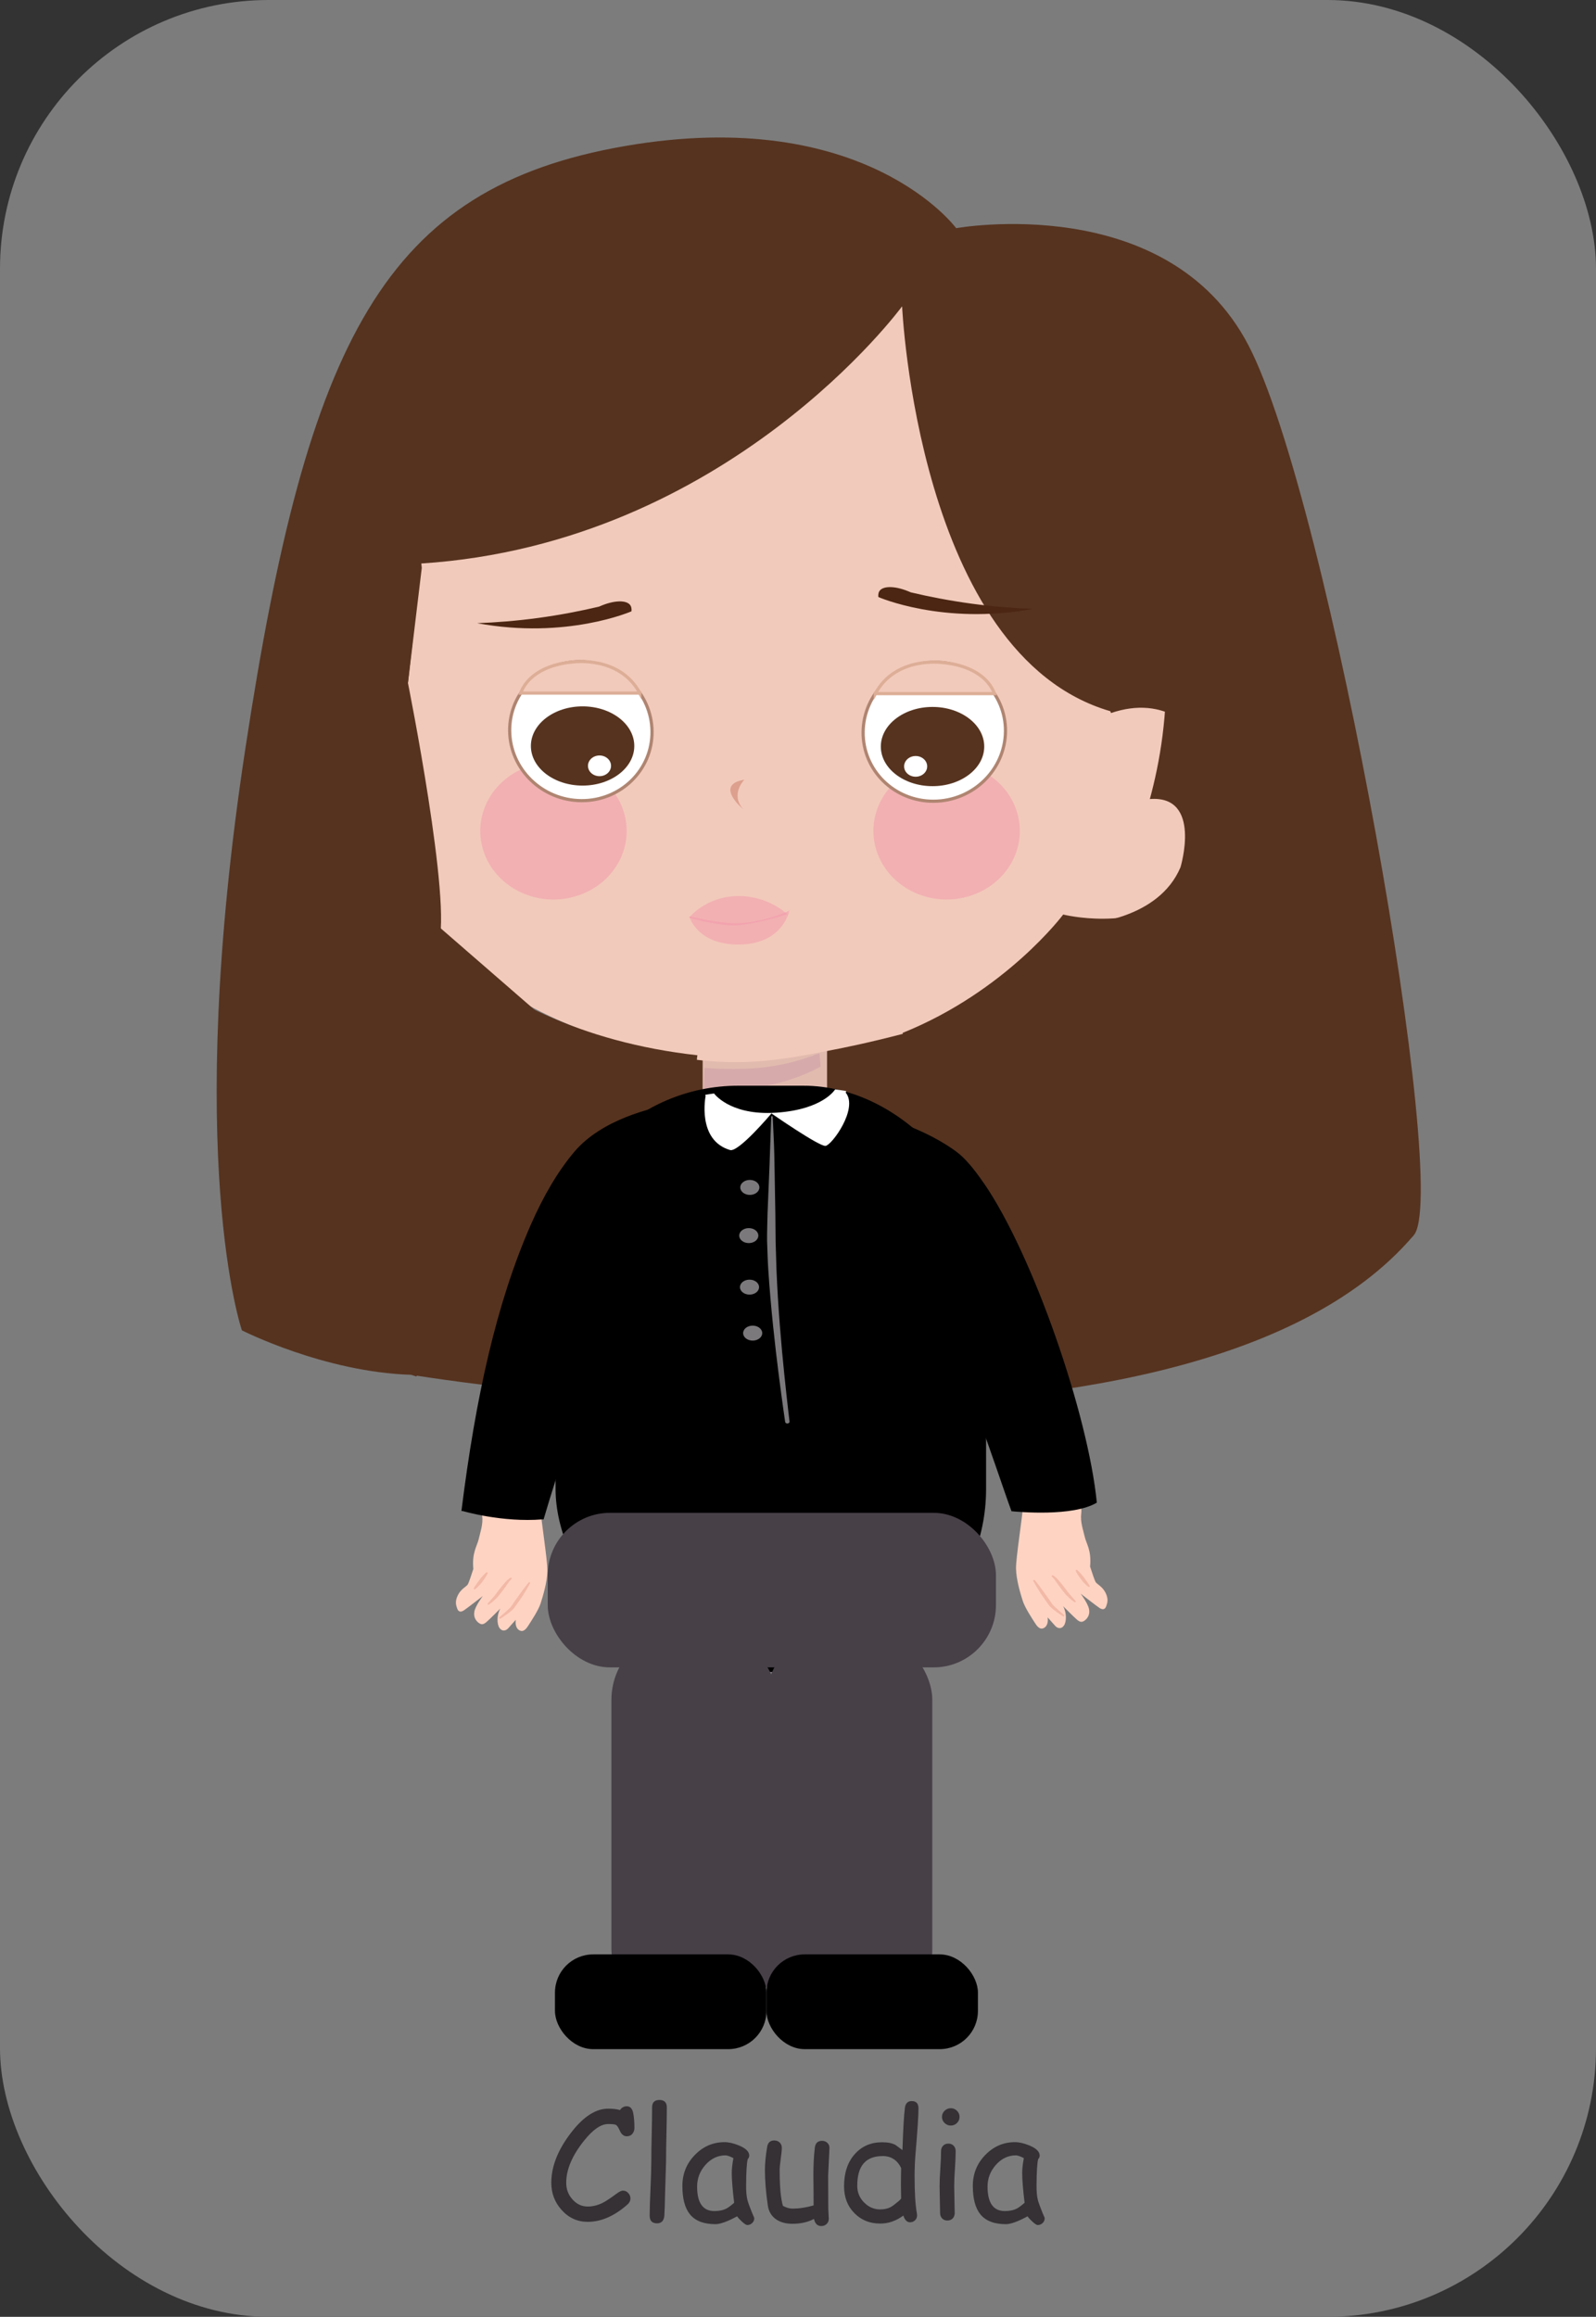 <?xml version="1.0" encoding="UTF-8"?>
<svg xmlns="http://www.w3.org/2000/svg" viewBox="0 0 501 727">
  <rect x="0" y="0" width="501" height="727" fill="#333333" stroke="none"/>
  <defs>
    <style>
      .cls-1 {
        fill: #ffd3c2;
      }

      .cls-1, .cls-2, .cls-3, .cls-4, .cls-5, .cls-6, .cls-7, .cls-8, .cls-9, .cls-10, .cls-11, .cls-12, .cls-13, .cls-14, .cls-15, .cls-16, .cls-17, .cls-18, .cls-19 {
        stroke-width: 0px;
      }

      .cls-2 {
        fill: #b1b7dd;
      }

      .cls-3 {
        fill: #000;
      }

      .cls-4 {
        fill: #56331f;
      }

      .cls-5 {
        fill: #dda08e;
      }

      .cls-20 {
        isolation: isolate;
      }

      .cls-6 {
        fill: #650e81;
        mix-blend-mode: multiply;
        opacity: .1;
      }

      .cls-7 {
        fill: #f2b9a7;
      }

      .cls-8 {
        fill: #f297ab;
        opacity: .5;
      }

      .cls-9 {
        fill: #505982;
      }

      .cls-10 {
        fill: none;
      }

      .cls-11 {
        fill: #7c797c;
      }

      .cls-12 {
        fill: #e2bbaf;
      }

      .cls-13 {
        fill: #4c2612;
      }

      .cls-14 {
        fill: #757daa;
      }

      .cls-15 {
        fill: #474047;
      }

      .cls-21 {
        stroke: #af8571;
      }

      .cls-21, .cls-22 {
        stroke-miterlimit: 10;
      }

      .cls-21, .cls-17 {
        fill: #fff;
      }

      .cls-16, .cls-22 {
        fill: #f2cabb;
      }

      .cls-22 {
        stroke: #ddae97;
      }

      .cls-18 {
        fill: #353135;
      }

      .cls-19 {
        fill: #7c7c7c;
      }
    </style>
  </defs>
  <g class="cls-20">
    <g id="Capa_1" data-name="Capa 1">
      <rect class="cls-19" width="501" height="727" rx="84.32" ry="84.32"/>
      <g>
        <path class="cls-1" d="M169.42,471.55c.49,6,2.46,17.92,2.41,21.45-.07,3.53-1.44,7.99-2.13,10.14-.69,2.14-2.93,5.52-3.96,7.11-1.03,1.59-1.87,1.81-2.75,1.3-.88-.51-1.31-1.73-1.09-3.27,0,0-1.57,1.77-2.36,2.65-.8.89-1.99,1.05-2.78-.14-.8-1.2-.85-4.01.29-6.04,0,0-3.39,3.43-4.35,4.23-.96.81-1.53.89-2.38.3-.84-.59-1.8-1.83-1.39-3.69s2.62-4.77,2.62-4.77c0,0-4.85,3.78-5.92,4.49-1.07.71-1.76.42-2.11-.55-.35-.98-.79-2.18.2-4.19.99-2,2.67-2.7,3.09-3.35.42-.66,1.29-3.46,1.77-4.9-.48-5.16,1.21-7.21,1.7-9.4.48-2.18,1.42-4.56,1.08-7.29-.52-3.43,2.9-8.95,9.06-10,6.16-1.04,8.49,1.4,8.98,5.93Z"/>
        <path class="cls-7" d="M156.74,507.88c-.12-.1-.1-.28.04-.4,0,0,.7-.61,1.74-1.52.25-.23.53-.46.82-.73.31-.26.53-.53.83-.8.23-.21.47-.66.72-.99.25-.36.49-.73.74-1.09,1.03-1.46,2.08-2.88,2.86-3.94.79-1.06,1.37-1.76,1.37-1.76.09-.12.25-.18.39-.14.15.05.22.19.14.35,0,0-.41.77-1.09,1.91-.36.56-.75,1.23-1.2,1.94-.45.69-.96,1.42-1.47,2.14-.26.37-.52.73-.78,1.08-.28.36-.43.68-.83,1.07-.34.31-.7.63-1.01.87-.33.25-.64.47-.92.69-.57.42-1.08.74-1.42.98-.34.22-.54.35-.54.35-.14.09-.3.09-.4,0ZM153.55,503.45s.15-.11.38-.28c.24-.19.6-.41.98-.79.19-.18.41-.38.63-.59.21-.21.5-.46.67-.66.39-.48.8-1,1.21-1.51.81-1.04,1.56-2.11,2.11-2.91.05-.08.18-.25.15-.25.08-.08.14-.17.22-.24.13-.15.25-.29.34-.4.1-.12.15-.15.2-.2.05-.05.07-.07.07-.07l.05-.06c.12-.12.12-.29,0-.38-.1-.07-.25-.06-.37,0,0,0-.05.03-.13.08-.07.05-.23.14-.34.23-.12.1-.25.21-.41.35-.08.06-.17.13-.26.21-.17.18-.18.2-.28.32-.66.75-1.51,1.76-2.31,2.8-.39.53-.79,1.05-1.15,1.55-.23.27-.39.44-.57.66-.18.2-.34.4-.5.57-.29.36-.61.67-.8.89-.19.22-.3.35-.3.35-.12.13-.11.31.03.39.11.06.27.04.39-.04ZM149.22,498.63s.33-.25.76-.67c.21-.21.48-.46.72-.73.23-.29.49-.6.73-.9.48-.63.91-1.29,1.21-1.78.29-.5.44-.84.44-.84.06-.16-.02-.31-.18-.35-.12-.02-.24.02-.33.1l-.02.02s-.32.27-.73.71c-.41.43-.92,1.01-1.37,1.62-.22.31-.44.62-.64.91-.23.29-.41.58-.58.81-.32.49-.5.82-.5.82-.08.16-.02.32.15.37.11.03.24,0,.34-.08Z"/>
        <path class="cls-4" d="M342.2,220.88s-2.36,59.12-8.45,66.08c0,0,35.5,15.91,51.06-18.42,0,0,14.53-58.29-42.62-47.66Z"/>
        <path class="cls-17" d="M309.74,242.73c-1.12.59-2.24,1.12-3.35,1.6,1.16-.47,2.29-1,3.35-1.6Z"/>
        <path class="cls-2" d="M293.67,235.56s-.04.02-.11.09c.07-.05.11-.09.11-.09Z"/>
        <path class="cls-4" d="M129.06,431.39s242.58,40.59,314.58-43.61c0,0-274.68-150.26-314.58,43.61Z"/>
        <polygon class="cls-4" points="298.21 364.17 215.79 365.43 215.79 321.28 296.28 323.61 298.21 364.17"/>
        <rect class="cls-12" x="220.57" y="320.11" width="39.05" height="37.07" rx="4.37" ry="4.37"/>
        <path class="cls-16" d="M212.57,93.35s-71.45,10.07-93.43,70.5c0,0-15.11,64.18,0,90.63,0,0-23.36-12.58-12.37,21.41,0,0,9.62,10.07,26.11,12.59,9.69,11.52,19.49,18.73,26.39,23.08,14.75,9.28,27.92,13.36,36.81,15.95,8.09,2.35,16.88,4.91,28.95,5.61,14.01.81,24.68-1.33,39.75-4.35,5.19-1.04,15.36-3.33,27.51-6.76.99-.28,1.87-.54,2.72-.79,14.43-4.27,21.79-6.51,28.85-11.33,9.66-6.6,15.01-14.77,17.86-20.14,0,0,21.98-1.26,28.85-17.62,0,0,6.87-22.66-9.62-21.4,3.14-11.51,5.8-26.72,4.98-44.53-1.64-35.67-16.37-62.41-25.59-76.32-6.46-6.78-14.79-13.95-25.42-20.3-41.13-24.56-86.74-18.85-102.37-16.21Z"/>
        <path class="cls-8" d="M152.06,267.85c-4.2-11.21,2.1-23.48,14.08-27.42,11.97-3.92,25.09,1.97,29.28,13.19,4.21,11.21-2.1,23.5-14.08,27.43-11.97,3.93-25.08-1.97-29.28-13.19Z"/>
        <path class="cls-8" d="M275.47,267.85c-4.2-11.21,2.1-23.49,14.08-27.42,11.97-3.92,25.09,1.97,29.28,13.18,4.21,11.21-2.09,23.5-14.07,27.43-11.97,3.93-25.09-1.97-29.29-13.19Z"/>
        <path class="cls-8" d="M247.12,286.86s-11.39,3.69-17.44,3.49c-6.06-.2-13.32-2.41-13.32-2.41,0,0,4.97-6.45,14.83-6.76,9.85-.31,15.94,5.68,15.94,5.68Z"/>
        <path class="cls-8" d="M216.36,287.51s2.34,9.09,15.91,8.87c13.57-.22,15.53-10.62,15.53-10.62,0,0-8.13,3.84-16.46,3.94-6.09.07-14.99-2.19-14.99-2.19Z"/>
        <path class="cls-10" d="M278.16,248.5c.97.17,1.93.32,2.84.44-.92-.12-1.87-.27-2.84-.44Z"/>
        <path class="cls-9" d="M181.16,238.12s-.02-.02-.1-.04c.06.03.09.04.1.04Z"/>
        <path class="cls-9" d="M277.08,237.09s0,0,0,0c.07.03.11.05.11.05s-.03-.02-.11-.05Z"/>
        <polygon class="cls-14" points="277.07 237.09 277.08 237.09 277.08 237.09 277.07 237.09"/>
        <path class="cls-5" d="M233.29,253.91c-4.18-4.71.39-9.25.39-9.25-9.7,1.57-.39,9.25-.39,9.25Z"/>
        <path class="cls-4" d="M132.25,176.8l.15,1.4-4.34,36.09s-14.74,20.01-15.37,33.74c-1.18,26.42,32.61,74.92,106.23,83.1l-.12.82-1.68,27.31s-1.86.15-4.97.62c-11.4,1.83-39.52,8.13-55.48,27.58-9.71,11.84-18.3,26.92-25.96,44.48l-1.64-.54c-27.36-.84-53.14-13.95-53.14-13.95,0,0-18.52-53.9,1.08-182.5C96.6,106.34,120.75,58.88,196.18,45.83c75.44-13.05,103.97,25.77,103.97,25.77,0,0,66.26-11.98,91.71,36.67,25.45,48.66,64.07,267.57,51.78,279.5-12.29,11.92-57.61,25.91-57.61,25.91l-.48.23h-.05c-5.24-9.11-10.2-15.98-14.7-19.86-24.38-21.14-64.41-30.99-79.65-34.08-3.88-.82-6.15-1.17-6.15-1.17l-1.29-33.92-.41-.75c32.47-13.07,50.45-37.16,50.45-37.16,0,0,21.78,5.51,37.11-6.03,25.43-19.15,11-68.49-22.08-57.2l-.27-.58c-60.45-17.62-65.33-127.04-65.33-127.04,0,0-54.5,74.45-150.92,80.7Z"/>
        <path class="cls-4" d="M132.25,176.8l-4.2,37.48s13.99,69.69,9.53,82.1l-9.53,10.61-27.89-59.91,32.08-70.28Z"/>
        <polygon class="cls-4" points="137.59 290.64 177.09 324.94 130.38 296.38 137.59 290.64"/>
        <path class="cls-6" d="M257.29,330.92l-.24-.38c-6.58,2.63-14.32,4.55-23.08,4.82-4.48.15-8.77.06-12.82-.25l-.05.42-.23,6.89c12.88.06,25.48-1.65,36.71-7.71l-.29-3.79Z"/>
        <path class="cls-13" d="M275.74,187.35s20.31,8.92,48.42,3.72c-5.83-.22-12.25-.71-19.14-1.64-7-.95-13.4-2.2-19.13-3.56-4.6-2.06-8.55-2.13-9.77-.48-.25.34-.52.93-.39,1.97Z"/>
        <path class="cls-13" d="M198.21,191.83s-20.31,8.92-48.42,3.72c5.83-.22,12.25-.71,19.14-1.64,7-.95,13.4-2.2,19.13-3.56,4.6-2.06,8.55-2.13,9.77-.48.25.34.52.93.39,1.97Z"/>
        <path class="cls-1" d="M321.35,470.8c-.49,6-2.46,17.92-2.41,21.45.07,3.53,1.44,7.99,2.13,10.14.69,2.14,2.93,5.52,3.96,7.11,1.03,1.59,1.87,1.81,2.75,1.3.88-.51,1.31-1.73,1.09-3.27,0,0,1.57,1.77,2.36,2.65.8.89,1.99,1.05,2.78-.14.8-1.2.85-4.01-.29-6.04,0,0,3.39,3.43,4.35,4.23.96.81,1.53.89,2.38.3.84-.59,1.8-1.83,1.39-3.69s-2.62-4.77-2.62-4.77c0,0,4.85,3.78,5.92,4.49,1.07.71,1.76.42,2.11-.55.35-.98.79-2.18-.2-4.19-.99-2-2.67-2.7-3.09-3.35-.42-.66-1.29-3.46-1.77-4.9.48-5.16-1.21-7.21-1.7-9.4-.48-2.18-1.42-4.56-1.08-7.29.52-3.43-2.9-8.95-9.06-10-6.16-1.04-8.49,1.4-8.98,5.93Z"/>
        <path class="cls-7" d="M333.62,507.13s-.2-.13-.54-.35c-.34-.24-.84-.56-1.42-.98-.28-.21-.59-.44-.92-.69-.32-.24-.67-.56-1.01-.87-.4-.39-.54-.71-.83-1.07-.26-.35-.52-.71-.78-1.08-.51-.73-1.02-1.45-1.47-2.14-.45-.7-.85-1.37-1.2-1.94-.68-1.14-1.09-1.91-1.09-1.91-.08-.16,0-.31.14-.35.14-.04.3.02.39.14,0,0,.58.7,1.37,1.76.78,1.06,1.83,2.48,2.86,3.94.25.36.5.73.74,1.09.25.33.49.78.72.99.3.26.53.54.83.8.3.27.58.5.82.73,1.04.91,1.74,1.52,1.74,1.52.14.12.16.3.04.4-.1.09-.27.09-.4,0ZM337.6,502.75c.14-.09.15-.27.03-.39,0,0-.11-.13-.3-.35-.19-.21-.51-.53-.8-.89-.15-.17-.32-.37-.5-.57-.18-.22-.34-.39-.57-.66-.36-.5-.75-1.02-1.15-1.55-.8-1.04-1.65-2.05-2.31-2.8-.1-.11-.11-.14-.28-.32-.09-.07-.18-.15-.26-.21-.16-.13-.29-.25-.41-.35-.11-.09-.27-.18-.34-.23-.09-.05-.13-.08-.13-.08-.12-.07-.27-.08-.37,0-.12.08-.12.25,0,.38l.05.06s.02.03.07.07c.05.05.1.08.2.2.09.11.2.25.34.4.07.07.14.16.22.24-.03,0,.11.16.15.25.55.81,1.3,1.88,2.11,2.91.41.51.82,1.02,1.21,1.51.17.2.46.45.67.66.22.21.44.41.63.59.39.38.74.6.98.79.24.18.38.28.38.28.12.08.28.1.39.04ZM341.89,497.96c.17-.04.23-.21.15-.37,0,0-.18-.33-.5-.82-.17-.23-.35-.52-.58-.81-.2-.29-.42-.6-.64-.91-.46-.61-.96-1.2-1.37-1.62-.41-.44-.73-.71-.73-.71l-.02-.02c-.09-.08-.21-.12-.33-.1-.17.03-.25.19-.18.35,0,0,.15.35.44.84.3.5.73,1.15,1.21,1.78.25.3.5.61.73.9.24.27.51.52.72.73.43.41.76.67.76.67.1.07.23.11.34.08Z"/>
        <path class="cls-3" d="M274.6,445.73c-4.37,1.27-17.33,4.46-37.21,4.53-14.07.04-25.43-2.19-30.57-3.4l-8.74-27.04s-3.31-2.98-6.1-7.34l-.13.04c-5.09,13.44-17.09,50.09-21.22,64.28l-.32-.04c-12.66,1.04-24.98-2.59-24.98-2.59l-.48-.04c4.45-35.78,11.01-65.24,21.72-89.69,3.97-9.06,8.51-16.86,13.73-23.03,8.58-10.14,24.2-13.79,30.55-14.9l.11.4s-2.82,13.85,7.68,16.94c2.66.79,12.98-11.48,12.98-11.48,0,0,15.01,10.43,16.98,10.18,2.03-.27,10.34-11.75,6.34-16.69l.13-.54c8.58,1.33,31.16,5.72,45.18,16.09,2.58,1.9,5.49,5.32,8.58,9.87h.03c15.49,22.55,32.75,72.67,35.45,100.28h-.08c-7.44,4.4-24.42,2.88-26.71,2.65-5.01-13.61-16.66-51.14-31.56-78.14l-.37.13-11.33,49.28s.11.08.35.27Z"/>
        <rect class="cls-3" x="174.4" y="340.68" width="135.14" height="183.95" rx="57.39" ry="57.39"/>
        <rect class="cls-15" x="171.94" y="474.71" width="140.7" height="48.5" rx="19.55" ry="19.55"/>
        <rect class="cls-15" x="191.93" y="511.3" width="52.07" height="122.49" rx="22.11" ry="22.11"/>
        <rect class="cls-15" x="240.59" y="511.3" width="52.07" height="122.49" rx="22.11" ry="22.11"/>
        <rect class="cls-3" x="174.21" y="613.27" width="66.38" height="29.73" rx="11.99" ry="11.99"/>
        <rect class="cls-3" x="240.6" y="613.27" width="66.38" height="29.73" rx="11.99" ry="11.99"/>
        <g>
          <path class="cls-17" d="M242.16,349.39s-10.32,12.27-12.98,11.48c-10.5-3.09-7.68-16.94-7.68-16.94l-.11-.4c1.74-.29,2.77-.4,2.77-.4,0,0,4.64,6.51,17.99,6.09v.17Z"/>
          <path class="cls-17" d="M243.84,349.14c14.66-1.04,18.31-7.3,18.31-7.3,0,0,1.28.15,3.47.5l-.13.54c4,4.94-4.32,16.42-6.34,16.69-1.97.25-16.98-10.18-16.98-10.18v-.17c.56-.02,1.1-.04,1.68-.08Z"/>
          <path class="cls-11" d="M242.57,350.43s.07,1.5.19,4.12c.12,2.62.31,6.36.36,10.86.08,4.5.17,9.75.27,15.38.03,2.8.05,5.7.08,8.64.09,2.93.18,5.91.27,8.89.48,11.95,1.53,23.9,2.45,32.86.92,8.95,1.65,14.91,1.65,14.91.04.3-.24.56-.62.59-.38.03-.71-.19-.75-.48,0,0-.89-5.96-2.03-14.91-1.14-8.95-2.49-20.9-3.27-32.9-.21-3-.25-6.02-.38-8.98-.03-2.97.1-5.84.15-8.68.23-5.61.45-10.84.63-15.33.31-8.99.52-14.98.52-14.98,0-.11.12-.19.25-.19.13,0,.23.09.24.19Z"/>
          <path class="cls-11" d="M238.05,387.72c0-1.3-1.34-2.35-3-2.35s-3,1.05-3,2.35,1.34,2.35,3,2.35,3-1.05,3-2.35Z"/>
          <path class="cls-11" d="M238.38,372.6c0-1.3-1.34-2.35-3-2.35s-3,1.05-3,2.35,1.34,2.35,3,2.35,3-1.05,3-2.35Z"/>
          <path class="cls-11" d="M238.19,403.33c-.39-1.26-2.02-2.03-3.63-1.72-1.6.31-2.59,1.58-2.19,2.84.39,1.26,2.02,2.03,3.63,1.72s2.59-1.58,2.19-2.84Z"/>
          <path class="cls-11" d="M239.27,418.24c-.06-1.3-1.44-2.31-3.1-2.27-1.65.05-2.95,1.13-2.89,2.43.05,1.29,1.44,2.31,3.1,2.27,1.65-.05,2.95-1.13,2.89-2.43Z"/>
        </g>
        <path class="cls-21" d="M159.99,229.32c.11,12.05,10.21,21.87,22.55,21.92,12.34.06,22.25-9.66,22.14-21.71-.11-12.05-10.21-21.87-22.55-21.92-12.34-.06-22.25,9.66-22.14,21.71Z"/>
        <ellipse class="cls-4" cx="182.88" cy="234.08" rx="16.23" ry="12.43"/>
        <ellipse class="cls-17" cx="188.19" cy="240.31" rx="3.62" ry="3.25"/>
        <path class="cls-22" d="M200.85,217.48h-37.39c.45-1.25,1.35-3,3.19-4.7,4.6-4.26,11.5-4.93,13.18-5.06,0,0,14.64-2.1,21.02,9.77Z"/>
        <path class="cls-21" d="M315.63,229.5c-.11,12.05-10.21,21.87-22.55,21.92-12.34.06-22.25-9.66-22.14-21.71.11-12.05,10.21-21.87,22.55-21.92,12.34-.06,22.25,9.66,22.14,21.71Z"/>
        <ellipse class="cls-4" cx="292.73" cy="234.26" rx="16.23" ry="12.43"/>
        <ellipse class="cls-17" cx="287.43" cy="240.48" rx="3.62" ry="3.25"/>
        <path class="cls-22" d="M274.77,217.66h37.39c-.45-1.25-1.35-3-3.19-4.7-4.6-4.26-11.5-4.93-13.18-5.06,0,0-14.64-2.1-21.02,9.77Z"/>
      </g>
      <g>
        <path class="cls-18" d="M196.82,670.35c-1,0-1.75-.59-2.25-1.76-.44-1-.84-1.61-1.22-1.83-.33-.17-1.14-.26-2.44-.26-2.27,0-4.78,1.73-7.55,5.2-3.75,4.66-5.62,9.07-5.62,13.24,0,2.02.65,3.75,1.95,5.2,1.33,1.5,2.93,2.25,4.8,2.25,1.61,0,3.23-.41,4.85-1.24.91-.47,2.3-1.39,4.17-2.77.89-.66,1.56-.98,2.02-.98.67,0,1.23.25,1.69.76s.68,1.07.68,1.7c0,.7-.3,1.32-.89,1.85-4.12,3.66-8.3,5.48-12.52,5.48-3.23,0-5.97-1.24-8.2-3.73-2.16-2.41-3.23-5.25-3.23-8.53,0-5.3,2.22-10.73,6.66-16.29,3.7-4.64,7.44-6.96,11.2-6.96.77,0,1.45.04,2.06.11s1.15.18,1.62.34c.55-.8,1.26-1.2,2.13-1.2,1.08,0,1.76.71,2.04,2.13.25,1.27.38,2.82.38,4.66,0,.64-.17,1.2-.52,1.69-.42.61-1.02.91-1.8.91Z"/>
        <path class="cls-18" d="M209.08,678.23l-.35,11.65c0,1.23-.06,3.05-.19,5.44-.16,1.56-.92,2.34-2.3,2.34-1.53,0-2.3-.8-2.3-2.39,0-1.89.09-4.73.26-8.52s.26-6.63.26-8.52c0-2.47.04-5.29.12-8.47s.12-6,.12-8.47c0-1.56.77-2.34,2.3-2.34s2.32.78,2.32,2.34c0,2.47-.04,5.29-.12,8.47s-.12,6-.12,8.47Z"/>
        <path class="cls-18" d="M234.58,698.2c-.3,0-.84-.34-1.62-1.03-.7-.64-1.23-1.21-1.57-1.71-1.5.81-2.82,1.43-3.96,1.84s-2.09.62-2.86.62c-3.66,0-6.32-1.03-7.99-3.09-1.58-1.94-2.37-4.91-2.37-8.91,0-3.78,1.3-7.02,3.9-9.7s5.71-4.03,9.32-4.03c1.36,0,2.88.35,4.57,1.05,2.12.88,3.19,1.93,3.19,3.16,0,.42-.16.8-.47,1.12-.16.59-.28,1.57-.36,2.93s-.14,3.1-.15,5.23c-.02,1.94.12,3.47.4,4.59.16.69.65,2.06,1.48,4.12.11.28.29.7.54,1.24l.14.4c0,.62-.22,1.14-.66,1.55s-.95.61-1.52.61ZM229.71,681.91c0-.67.04-1.4.13-2.19s.21-1.63.39-2.52c-.58-.3-1.07-.52-1.49-.66s-.75-.21-1-.21c-2.42,0-4.51.99-6.27,2.96s-2.64,4.25-2.64,6.83.45,4.48,1.36,5.77,2.27,1.92,4.08,1.92c1.5,0,2.77-.27,3.82-.82.56-.3,1.35-.89,2.37-1.78-.5-4.14-.75-7.24-.75-9.3Z"/>
        <path class="cls-18" d="M259.96,682.96c0,1.12,0,2.81.02,5.06s.02,3.94.02,5.06c0,.34.03.87.08,1.57s.08,1.23.08,1.57c0,.67-.23,1.22-.68,1.65s-1.01.64-1.66.64c-1.2,0-1.97-.74-2.3-2.23-1.95,1.02-4.2,1.52-6.75,1.52-2.05,0-3.74-.45-5.09-1.36-1.48-1-2.37-2.46-2.65-4.38-.61-4.14-.91-7.83-.91-11.06,0-2.14.23-4.58.7-7.31.22-1.36.96-2.04,2.23-2.04.67,0,1.23.21,1.69.64s.68.98.68,1.65c0,.72-.11,1.87-.34,3.45s-.34,2.78-.34,3.61c0,2.61.09,4.84.26,6.7s.43,3.35.77,4.48c.52.28,1.02.5,1.52.64s.99.22,1.48.22c2.09,0,4.3-.34,6.63-1.01l-.02-4.76-.05-4.55c0-3.38.15-6.3.45-8.79.17-1.44.93-2.16,2.27-2.16.67,0,1.23.22,1.69.66s.66.98.63,1.64l-.42,8.86Z"/>
        <path class="cls-18" d="M287.38,675.95c-.19,2.3-.28,4.59-.28,6.89,0,5.2.24,9.13.73,11.79.03.22.05.4.05.54,0,.62-.22,1.14-.66,1.55s-.95.61-1.52.61c-.97,0-1.68-.7-2.13-2.11-1.12.83-2.29,1.45-3.5,1.88s-2.47.63-3.79.63c-3.23,0-5.91-1.08-8.04-3.23-2.19-2.2-3.28-5.03-3.28-8.48,0-4.17,1.11-7.52,3.32-10.03s5.08-3.77,8.61-3.77c1.81,0,3.21.28,4.2.84l2.2,1.62c.22-6.58.48-11.01.77-13.29.2-1.39.91-2.09,2.13-2.09,1.42,0,2.13.76,2.13,2.27,0,2.17-.31,6.97-.94,14.39ZM276.98,676.56c-2.62,0-4.59.78-5.91,2.33s-1.97,3.89-1.97,7.02c0,2.02.71,3.75,2.14,5.2s3.11,2.18,5.03,2.18c1.31,0,2.42-.24,3.33-.73.53-.28,1.4-.93,2.6-1.95.23-.2.46-.45.68-.73l-.07-4.05.02-2.72.05-2.77c-.59-1.27-1.38-2.21-2.37-2.85s-2.16-.95-3.54-.95Z"/>
        <path class="cls-18" d="M299.53,686.01c0,.94.03,2.34.08,4.21s.08,3.27.08,4.21c0,.69-.21,1.25-.63,1.69s-.98.66-1.66.66-1.22-.22-1.65-.66-.64-1-.64-1.69c0-.94-.03-2.34-.08-4.21s-.08-3.27-.08-4.21c0-1.47.08-3.3.23-5.5s.23-4.03.23-5.5c0-.7.21-1.27.64-1.71s.98-.66,1.65-.66,1.22.22,1.65.66.64,1.01.64,1.71c0,1.47-.08,3.3-.23,5.5s-.23,4.03-.23,5.5ZM298.47,666.98c-.75,0-1.4-.27-1.95-.8s-.82-1.17-.82-1.92.27-1.39.82-1.92,1.2-.8,1.95-.8,1.39.27,1.93.8.81,1.17.81,1.92-.27,1.39-.81,1.92-1.18.8-1.93.8Z"/>
        <path class="cls-18" d="M325.75,698.2c-.3,0-.84-.34-1.62-1.03-.7-.64-1.23-1.21-1.57-1.71-1.5.81-2.82,1.43-3.96,1.84s-2.09.62-2.86.62c-3.66,0-6.32-1.03-7.99-3.09-1.58-1.94-2.37-4.91-2.37-8.91,0-3.78,1.3-7.02,3.9-9.7s5.71-4.03,9.32-4.03c1.36,0,2.88.35,4.57,1.05,2.12.88,3.19,1.93,3.19,3.16,0,.42-.16.8-.47,1.12-.16.59-.28,1.57-.36,2.93s-.14,3.1-.15,5.23c-.02,1.94.12,3.47.4,4.59.16.69.65,2.06,1.48,4.12.11.28.29.7.54,1.24l.14.4c0,.62-.22,1.14-.66,1.55s-.95.61-1.52.61ZM320.88,681.91c0-.67.04-1.4.13-2.19s.21-1.63.39-2.52c-.58-.3-1.07-.52-1.49-.66s-.75-.21-1-.21c-2.42,0-4.51.99-6.27,2.96s-2.64,4.25-2.64,6.83.45,4.48,1.36,5.77,2.27,1.92,4.08,1.92c1.5,0,2.77-.27,3.82-.82.56-.3,1.35-.89,2.37-1.78-.5-4.14-.75-7.24-.75-9.3Z"/>
      </g>
    </g>
  </g>
</svg>